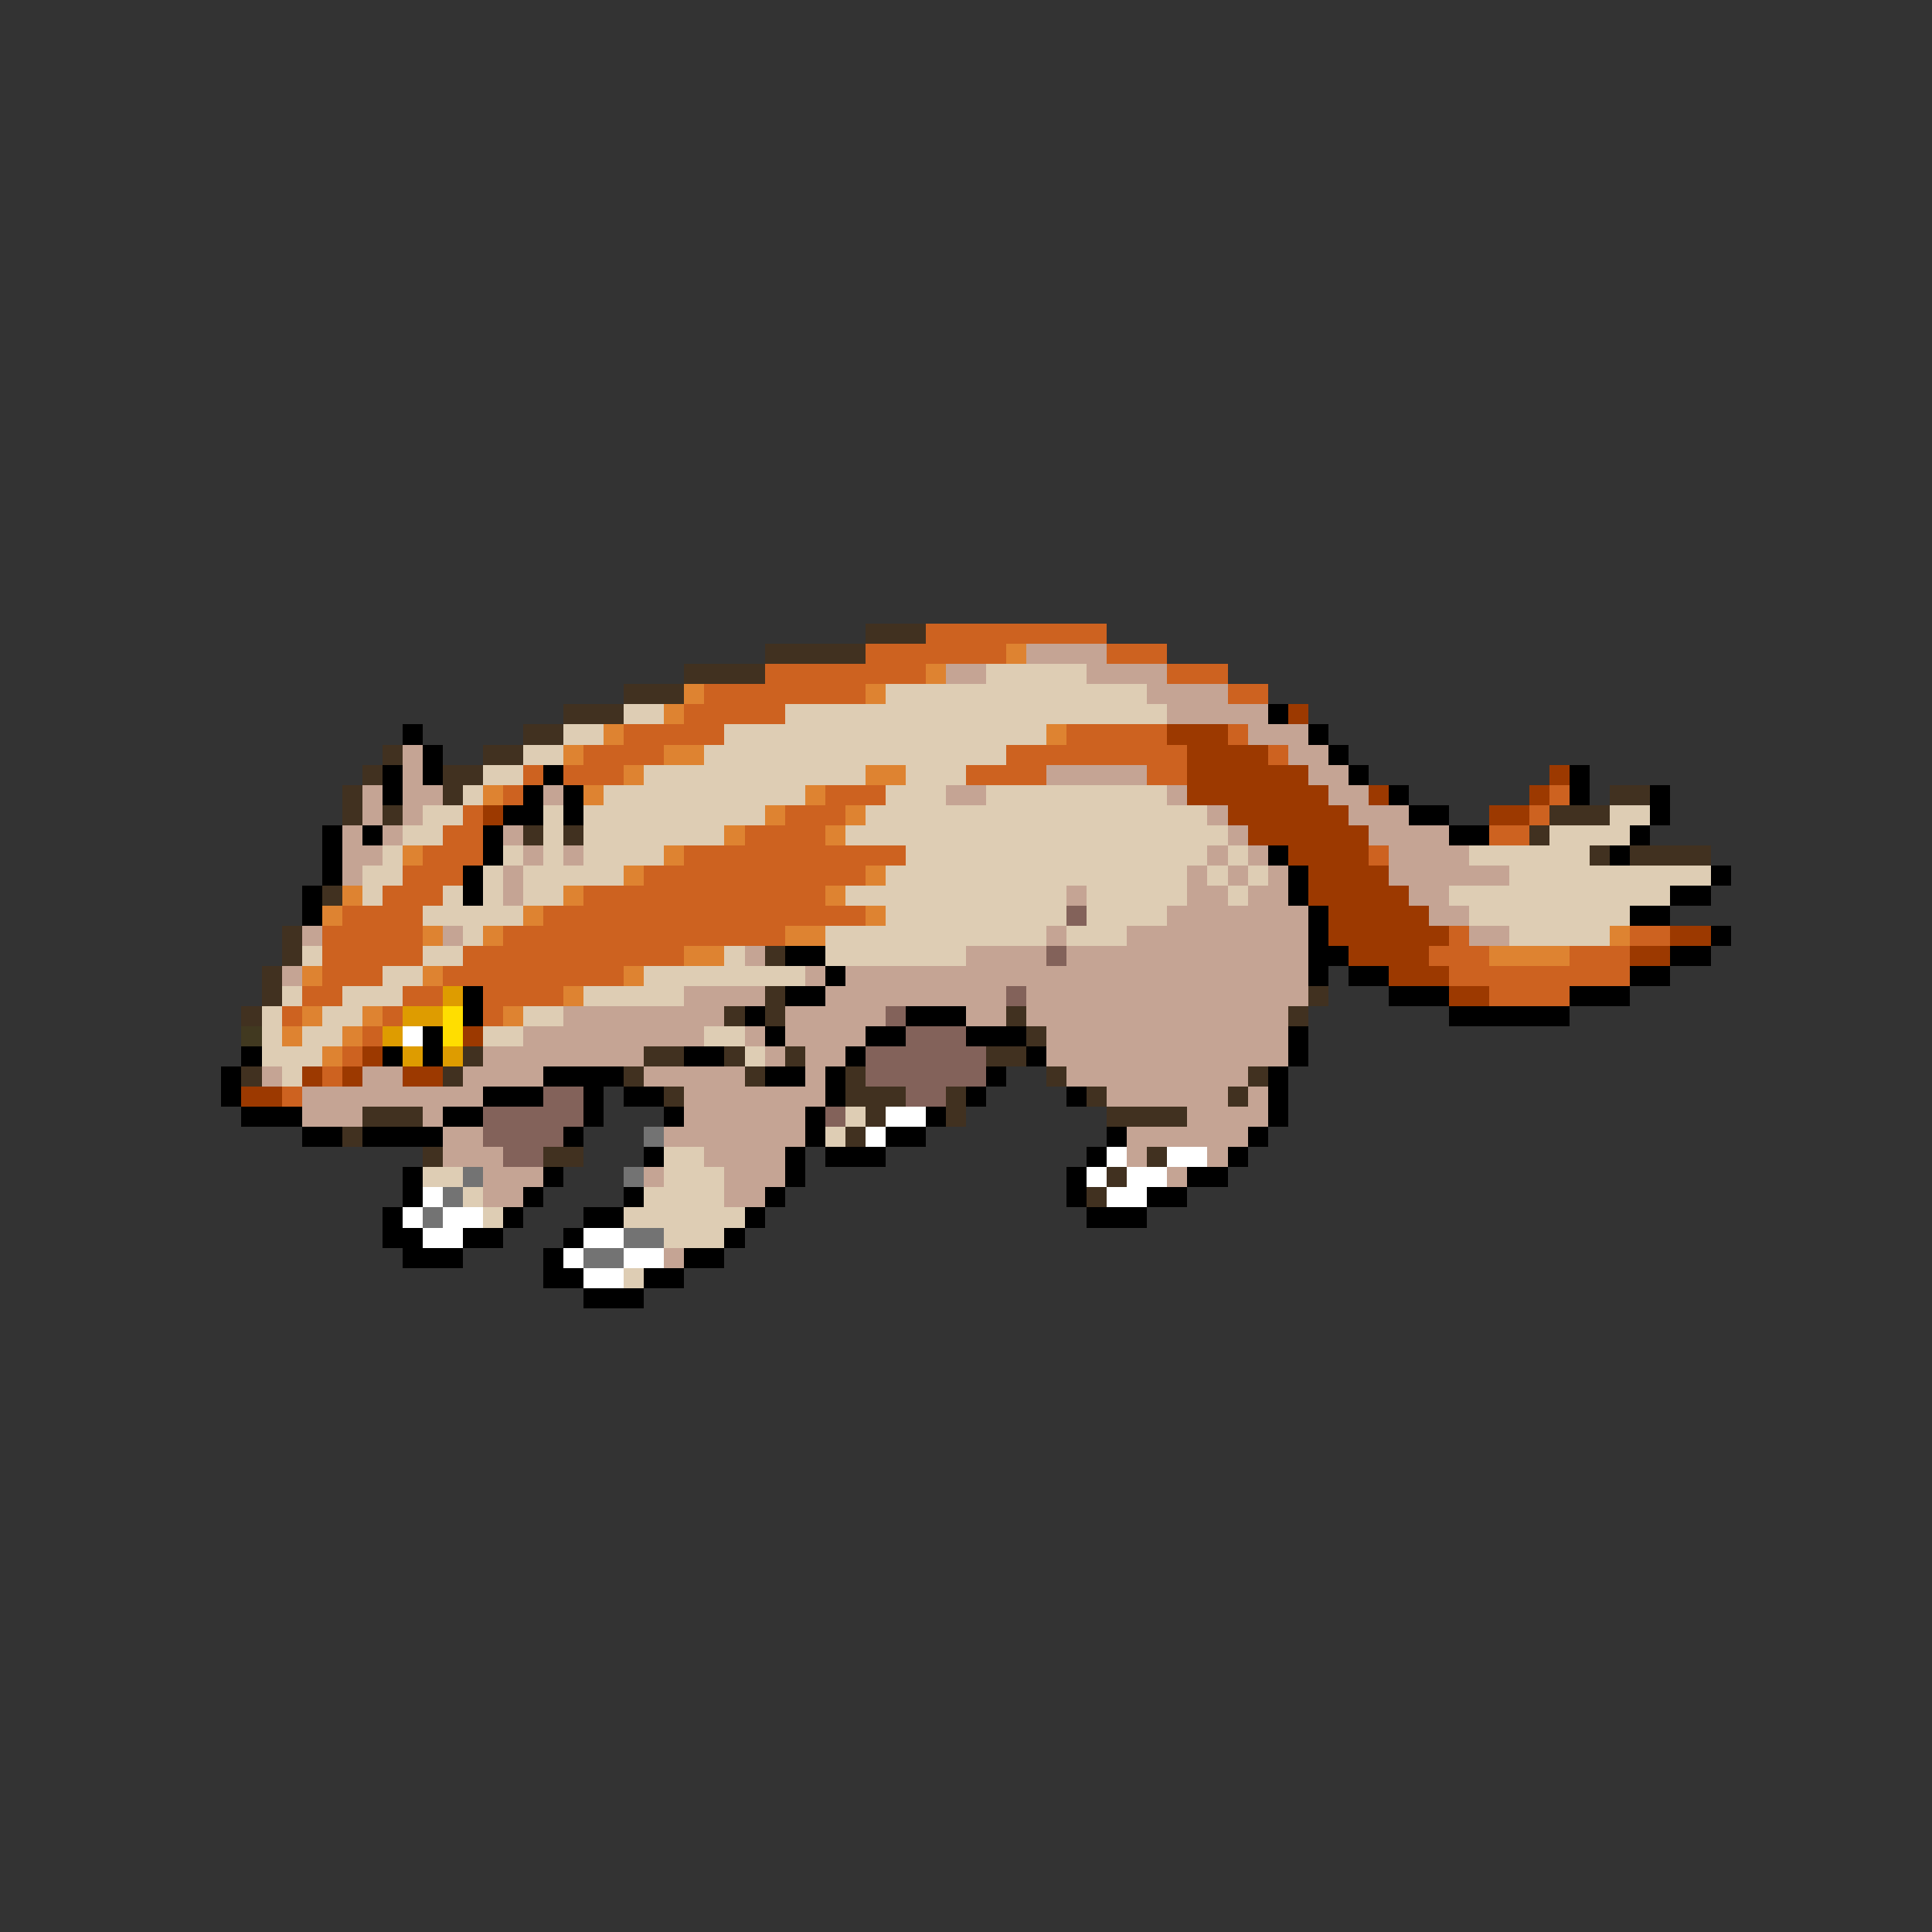 <svg xmlns="http://www.w3.org/2000/svg" viewBox="0 -0.5 96 96" shape-rendering="crispEdges">
<rect x="0" y="-0.5" width="96" height="96" fill="#333333" stroke="none"/>
<path stroke="#413120" d="M43 31h3M38 32h5M34 33h4M31 34h3M28 35h3M26 36h2M19 37h1M24 37h2M18 38h1M22 38h2M17 39h1M22 39h1M80 39h2M17 40h1M19 40h1M77 40h3M26 41h1M28 41h1M76 41h1M79 42h1M81 42h4M16 44h1M14 46h1M14 47h1M38 47h1M13 48h1M13 49h1M38 49h1M65 49h1M12 50h1M36 50h1M38 50h1M50 50h1M64 50h1M51 51h1M23 52h1M32 52h2M36 52h1M39 52h1M49 52h2M12 53h1M22 53h1M31 53h1M37 53h1M42 53h1M52 53h1M62 53h1M33 54h1M42 54h3M47 54h1M54 54h1M61 54h1M18 55h3M43 55h1M47 55h1M55 55h4M17 56h1M42 56h1M21 57h1M27 57h2M57 57h1M55 58h1M54 59h1" />
<path stroke="#cd6220" d="M46 31h9M43 32h7M55 32h3M38 33h8M58 33h3M35 34h8M61 34h2M34 35h5M31 36h5M53 36h5M61 36h1M29 37h4M50 37h9M63 37h1M26 38h1M28 38h3M48 38h4M57 38h2M25 39h1M41 39h3M77 39h1M23 40h1M39 40h3M76 40h1M22 41h2M37 41h4M74 41h2M21 42h3M34 42h11M68 42h1M20 43h3M32 43h11M19 44h3M29 44h12M17 45h4M27 45h16M16 46h5M25 46h14M72 46h1M81 46h2M16 47h5M23 47h11M71 47h3M78 47h3M16 48h3M22 48h9M72 48h9M15 49h2M20 49h2M24 49h4M74 49h4M14 50h1M19 50h1M24 50h1M18 51h1M17 52h1M16 53h1M14 54h1" />
<path stroke="#de8331" d="M50 32h1M46 33h1M34 34h1M43 34h1M33 35h1M30 36h1M52 36h1M28 37h1M33 37h2M31 38h1M43 38h2M24 39h1M29 39h1M40 39h1M38 40h1M42 40h1M36 41h1M41 41h1M20 42h1M33 42h1M31 43h1M43 43h1M17 44h1M28 44h1M41 44h1M16 45h1M26 45h1M43 45h1M21 46h1M24 46h1M39 46h2M80 46h1M34 47h2M74 47h4M15 48h1M21 48h1M31 48h1M28 49h1M15 50h1M18 50h1M25 50h1M14 51h1M17 51h1M16 52h1" />
<path stroke="#c5a494" d="M51 32h4M47 33h2M54 33h4M57 34h4M58 35h5M62 36h3M20 37h1M64 37h2M20 38h1M52 38h5M65 38h2M18 39h1M20 39h2M27 39h1M47 39h2M58 39h1M66 39h2M18 40h1M20 40h1M60 40h1M67 40h3M17 41h1M19 41h1M25 41h1M61 41h1M68 41h4M17 42h2M26 42h1M28 42h1M60 42h1M62 42h1M69 42h4M17 43h1M25 43h1M59 43h1M61 43h1M63 43h1M69 43h6M25 44h1M53 44h1M59 44h2M62 44h2M70 44h2M58 45h7M71 45h2M15 46h1M22 46h1M52 46h1M56 46h9M73 46h2M37 47h1M48 47h4M53 47h12M14 48h1M40 48h1M42 48h23M34 49h4M41 49h9M51 49h14M28 50h8M39 50h5M48 50h2M51 50h13M26 51h9M37 51h1M39 51h4M52 51h12M24 52h8M38 52h1M40 52h2M52 52h12M13 53h1M18 53h2M23 53h4M32 53h5M40 53h1M53 53h9M15 54h9M34 54h7M55 54h6M62 54h1M15 55h3M21 55h1M34 55h6M59 55h4M22 56h2M33 56h7M56 56h6M22 57h3M35 57h4M56 57h1M60 57h1M24 58h3M32 58h1M36 58h3M58 58h1M24 59h2M36 59h2M33 62h1" />
<path stroke="#decdb4" d="M49 33h5M44 34h13M31 35h2M39 35h19M28 36h2M36 36h16M26 37h2M35 37h15M24 38h2M32 38h11M45 38h3M23 39h1M30 39h10M44 39h3M49 39h9M21 40h2M27 40h1M29 40h9M43 40h17M80 40h2M20 41h2M27 41h1M29 41h7M42 41h19M77 41h4M19 42h1M25 42h1M27 42h1M29 42h4M45 42h15M61 42h1M73 42h6M18 43h2M24 43h1M26 43h5M44 43h15M60 43h1M62 43h1M75 43h10M18 44h1M22 44h1M24 44h1M26 44h2M42 44h11M54 44h5M61 44h1M72 44h11M21 45h5M44 45h9M54 45h4M73 45h8M23 46h1M41 46h11M53 46h3M75 46h5M15 47h1M21 47h2M36 47h1M41 47h7M19 48h2M32 48h8M14 49h1M17 49h3M29 49h5M13 50h1M16 50h2M26 50h2M13 51h1M15 51h2M24 51h2M35 51h2M13 52h3M37 52h1M14 53h1M42 55h1M41 56h1M33 57h2M21 58h2M33 58h3M23 59h1M32 59h4M24 60h1M31 60h6M33 61h3M31 63h1" />
<path stroke="#000000" d="M63 35h1M20 36h1M65 36h1M21 37h1M66 37h1M19 38h1M21 38h1M27 38h1M67 38h1M78 38h1M19 39h1M26 39h1M28 39h1M69 39h1M78 39h1M82 39h1M25 40h2M28 40h1M70 40h2M82 40h1M16 41h1M18 41h1M24 41h1M72 41h2M81 41h1M16 42h1M24 42h1M63 42h1M80 42h1M16 43h1M23 43h1M64 43h1M85 43h1M15 44h1M23 44h1M64 44h1M83 44h2M15 45h1M65 45h1M81 45h2M65 46h1M85 46h1M39 47h2M65 47h2M83 47h2M41 48h1M65 48h1M67 48h2M81 48h2M23 49h1M39 49h2M69 49h3M78 49h3M23 50h1M37 50h1M45 50h3M72 50h6M21 51h1M38 51h1M43 51h2M48 51h3M64 51h1M12 52h1M19 52h1M21 52h1M34 52h2M42 52h1M51 52h1M64 52h1M11 53h1M27 53h4M38 53h2M41 53h1M49 53h1M63 53h1M11 54h1M24 54h3M29 54h1M31 54h2M41 54h1M48 54h1M53 54h1M63 54h1M12 55h3M22 55h2M29 55h1M33 55h1M40 55h1M46 55h1M63 55h1M15 56h2M18 56h4M28 56h1M40 56h1M44 56h2M55 56h1M62 56h1M32 57h1M39 57h1M41 57h3M54 57h1M61 57h1M20 58h1M27 58h1M39 58h1M53 58h1M59 58h2M20 59h1M26 59h1M31 59h1M38 59h1M53 59h1M57 59h2M19 60h1M25 60h1M29 60h2M37 60h1M54 60h3M19 61h2M23 61h2M28 61h1M36 61h1M20 62h3M27 62h1M34 62h2M27 63h2M32 63h2M29 64h3" />
<path stroke="#9c3900" d="M64 35h1M58 36h3M59 37h4M59 38h6M77 38h1M59 39h7M68 39h1M76 39h1M24 40h1M61 40h6M74 40h2M62 41h6M64 42h4M65 43h4M65 44h5M66 45h5M66 46h6M83 46h2M67 47h4M81 47h2M69 48h3M72 49h2M23 51h1M18 52h1M15 53h1M17 53h1M20 53h2M12 54h2" />
<path stroke="#83625a" d="M53 45h1M52 47h1M50 49h1M44 50h1M45 51h3M43 52h6M43 53h6M27 54h2M45 54h2M24 55h5M41 55h1M24 56h4M25 57h2" />
<path stroke="#de9c00" d="M22 49h1M20 50h2M19 51h1M20 52h1M22 52h1" />
<path stroke="#ffde00" d="M22 50h1M22 51h1" />
<path stroke="#413920" d="M12 51h1" />
<path stroke="#ffffff" d="M20 51h1M44 55h2M43 56h1M55 57h1M58 57h2M54 58h1M56 58h2M21 59h1M55 59h2M20 60h1M22 60h2M21 61h2M29 61h2M28 62h1M31 62h2M29 63h2" />
<path stroke="#737373" d="M32 56h1M23 58h1M31 58h1M22 59h1M21 60h1M31 61h2M29 62h2" />
</svg>